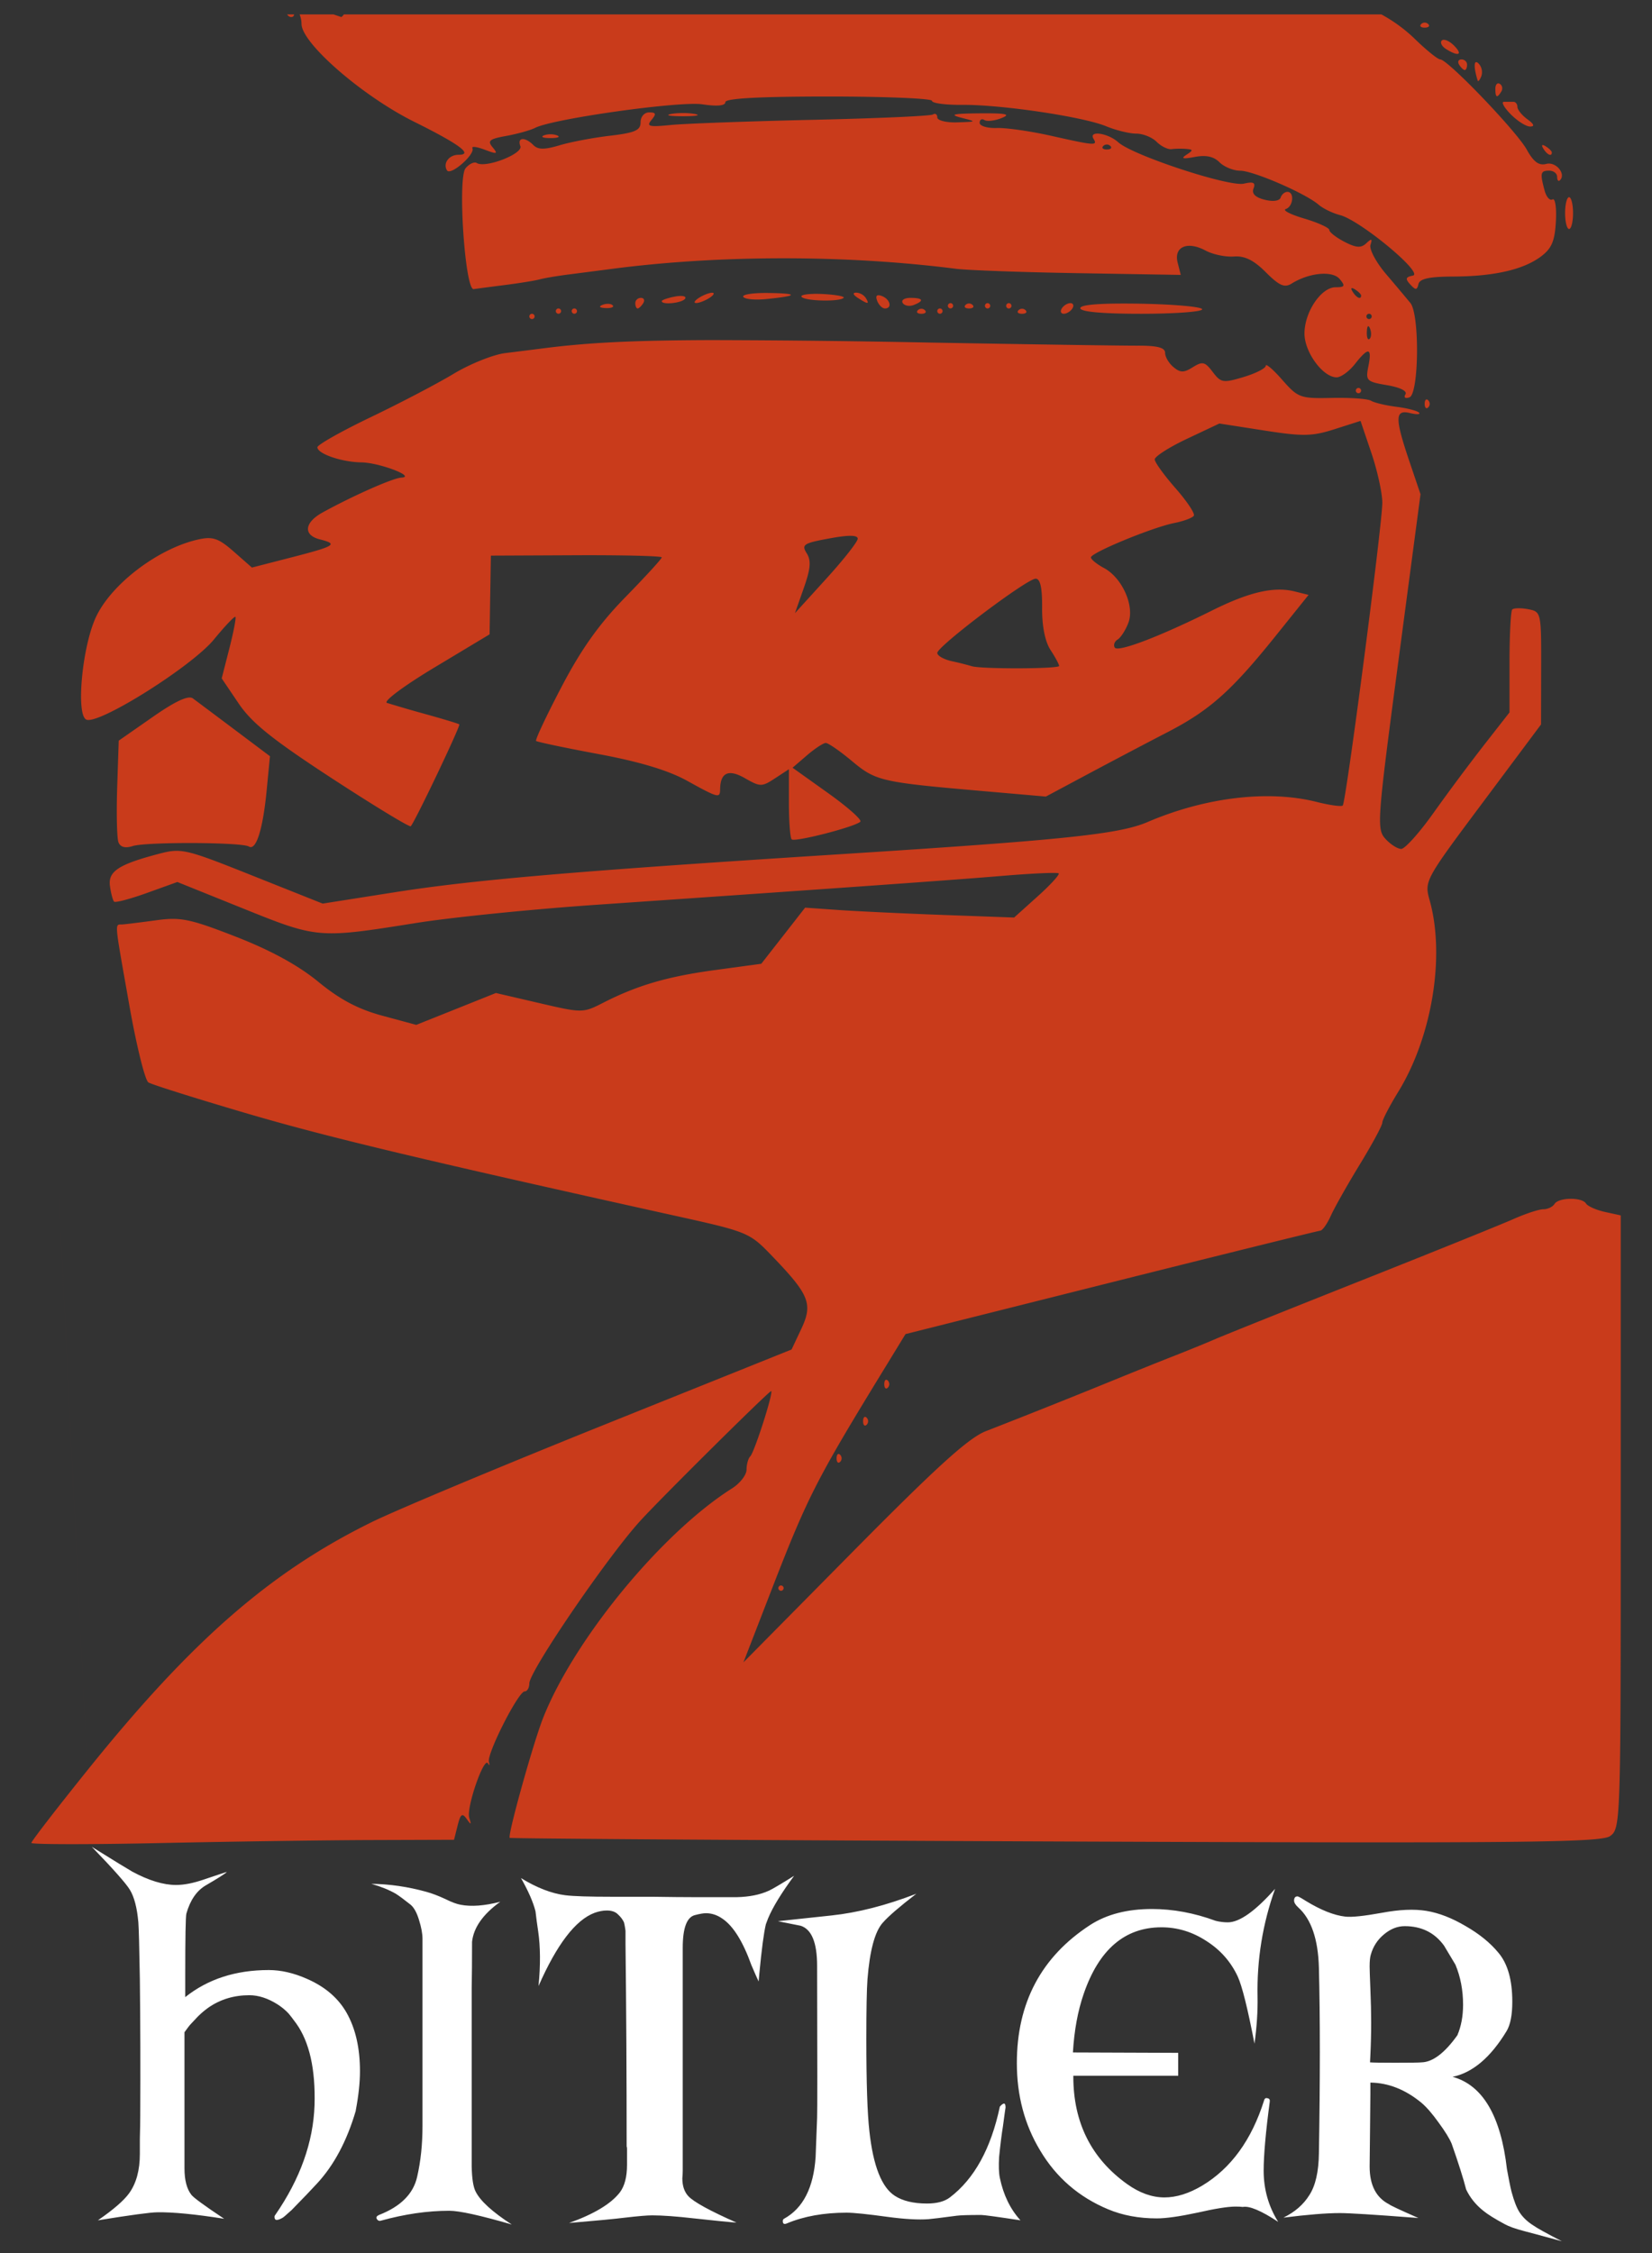 <svg xmlns="http://www.w3.org/2000/svg" width="55mm" height="75mm" viewBox="0 0 55 75"><rect x="0" y="0" width="55" height="75" fill="#333333" stroke="none"/><defs><path id="a" d="M-58.407 51.69h13.141v7.009h-13.141z"/></defs><path style="fill:#c93b1b;fill-opacity:1;stroke-width:1" d="M11.101.479H9.974a.846.846 0 0 1 .064.316c0 .641 2.03 2.405 3.756 3.261 1.51.75 1.976 1.097 1.468 1.097-.315 0-.524.286-.38.519.117.189.946-.536.846-.738-.036-.073.149-.05.411.05.412.156.448.145.262-.08-.182-.218-.11-.278.459-.38.37-.068.8-.188.955-.267.59-.304 4.81-.898 5.569-.784.494.074.765.048.765-.073 0-.125 1.132-.187 3.44-.187 1.891 0 3.439.065 3.439.143 0 .08.457.14 1.014.135 1.295-.01 4.012.393 4.785.712.327.135.777.245 1.001.245.224 0 .53.123.68.273.15.15.374.26.498.244.123-.017.343-.02.489-.007.235.021.235.043 0 .197-.19.125-.112.144.28.07.373-.072.632-.017.825.176.154.155.465.281.69.282.439.002 2.176.755 2.614 1.134.146.125.464.28.706.342.674.173 2.806 1.941 2.43 2.015-.244.048-.261.107-.088.295.18.196.225.193.273-.012.041-.179.36-.248 1.147-.251 1.364-.005 2.341-.228 2.928-.665.359-.268.464-.513.5-1.17.026-.459-.024-.787-.112-.733-.087.054-.206-.08-.264-.297-.156-.581-.138-.66.154-.66.145 0 .264.093.264.206 0 .114.042.165.093.114.213-.213-.134-.628-.454-.545-.246.065-.423-.065-.65-.475-.337-.61-2.633-3.003-2.88-3.003-.084 0-.485-.327-.892-.726a5.143 5.143 0 0 0-1.07-.773h-34.54a.427.427 0 0 1-.082.088c-.01 0-.194-.065-.266-.088zm-1.542 0c.034.053.082.088.136.088.063 0 .093-.036.095-.087zm37.873.274a.165.165 0 0 0-.117.049c-.065.065-.012.118.117.118.13 0 .183-.053.118-.118a.166.166 0 0 0-.118-.049zm.639.572c-.029 0-.053.007-.069.024-.065.066-.001.193.141.283.417.263.574.195.264-.116-.118-.117-.25-.19-.336-.19zm.586.653c-.103 0-.138.08-.078.176.06.097.144.177.187.177.043 0 .077-.08.077-.177 0-.097-.083-.176-.186-.176zm.478.093c-.066.028-.046.264.062.613.015.047.07-.02.121-.148a.424.424 0 0 0-.09-.42c-.04-.04-.071-.054-.093-.045zm.74.705c-.053.006-.09.074-.09.18 0 .297.055.323.197.092.056-.09.035-.206-.048-.256a.092.092 0 0 0-.058-.016zm.197.613c-.1 0-.001.185.22.41.222.227.513.412.647.413.165 0 .136-.079-.088-.242-.183-.134-.332-.32-.332-.412 0-.093-.06-.169-.132-.169zm-28.459.352c-.162 0-.286.144-.286.329 0 .269-.186.35-1.015.448-.558.065-1.314.208-1.68.318-.504.15-.719.15-.874-.006-.281-.282-.547-.26-.434.034.098.255-1.158.743-1.45.563-.083-.052-.252.027-.374.174-.27.325-.018 4.066.27 4.023.097-.014.574-.077 1.059-.139.485-.062 1.001-.146 1.147-.187.145-.04.581-.114.97-.163.388-.05.983-.126 1.322-.171 3.612-.482 7.855-.488 11.554-.017.388.05 2.232.116 4.097.147l3.392.057-.104-.41c-.132-.528.324-.725.93-.4.242.13.667.219.943.198.36-.027.66.12 1.063.524.448.448.622.524.859.377.585-.365 1.362-.438 1.601-.15.192.23.171.272-.136.272-.484 0-1.042.832-1.037 1.55.005.62.617 1.449 1.07 1.449.144 0 .417-.199.608-.441.452-.576.575-.557.45.07-.097.483-.064.516.622.632.434.074.68.196.611.306-.064.104-.007.148.132.1.318-.107.346-2.758.033-3.142a87.201 87.201 0 0 0-.812-.965c-.33-.388-.563-.825-.516-.97.066-.208.037-.22-.14-.053-.175.164-.336.154-.728-.049-.276-.143-.503-.32-.503-.393 0-.073-.374-.244-.832-.38-.459-.135-.736-.278-.618-.317.25-.083.295-.572.054-.572-.09 0-.19.085-.225.19-.038.113-.253.142-.532.072-.315-.08-.437-.203-.37-.376.075-.195-.003-.233-.32-.16-.492.115-3.703-.941-4.183-1.376-.347-.313-1.002-.404-.823-.114.144.233.04.225-1.411-.102-.68-.153-1.493-.27-1.808-.26-.315.011-.574-.066-.574-.172 0-.106.073-.148.16-.093.089.054.347.024.574-.067.319-.128.15-.163-.734-.156-.884.007-1.025.04-.617.145.527.134.526.134-.132.155-.364.012-.661-.063-.661-.166 0-.102-.067-.146-.148-.095-.081.05-1.887.13-4.013.177-2.126.048-4.247.126-4.715.172-.723.073-.818.048-.64-.167.168-.202.153-.253-.076-.253zm1.125.022c-.144 0-.288.01-.397.031-.218.042-.04.076.397.076s.615-.034.397-.076a2.227 2.227 0 0 0-.397-.031zm-4.41.707a.61.61 0 0 0-.22.037c-.121.05-.023.09.22.09.242 0 .342-.04.22-.09a.614.614 0 0 0-.22-.037zm18.52.34c.043 0 .086.017.119.05.064.064.011.116-.118.116-.13 0-.182-.052-.118-.117a.165.165 0 0 1 .118-.048zm14.505.02c-.022.008-.012.049.031.12.126.203.281.273.281.126 0-.043-.091-.135-.203-.204a.371.371 0 0 0-.076-.039c-.015-.004-.026-.005-.033-.003zm.886 1.734c-.073 0-.132.239-.132.53 0 .29.06.529.132.529.073 0 .132-.238.132-.53 0-.29-.06-.529-.132-.529zm-7.236 3.029c.007-.003.018-.002.033.003.02.006.044.018.076.038.112.07.203.16.203.204 0 .147-.155.077-.28-.126-.045-.07-.055-.111-.032-.12zm-16.499.149c-.126.002-.104.07.055.174.339.219.4.219.264 0a.412.412 0 0 0-.319-.174zm-4.796.003c-.097 0-.295.077-.44.171-.146.094-.186.171-.09.171.098 0 .296-.077.442-.17.145-.095.185-.172.088-.172zm1.886.008c-.515-.008-.897.05-.849.128.048.079.39.112.76.075 1.068-.106 1.103-.188.089-.203zm1.496.03c-.27.005-.44.042-.406.095.09.145 1.266.176 1.403.037.048-.048-.266-.106-.698-.128a4.442 4.442 0 0 0-.299-.005zm2.165.045c-.083-.005-.1.057-.051.185.054.14.169.255.256.255.253 0 .18-.306-.099-.413a.372.372 0 0 0-.106-.027zm-6.626.025a1.167 1.167 0 0 0-.161.02c-.24.046-.436.114-.436.151 0 .137.688.063.778-.083.039-.062-.038-.095-.18-.088zm-1.292.063c-.103 0-.186.079-.186.176 0 .097.034.176.077.176s.127-.08.187-.176c.06-.097.025-.176-.078-.176zm8.975 0c-.2 0-.316.075-.259.168.058.093.221.124.364.07.364-.14.321-.238-.105-.238zm5.323.175c-.097 0-.225.08-.285.177-.06.097-.03.176.067.176s.226-.08.286-.176c.06-.097.029-.177-.068-.177zm-3.99 0a.089.089 0 0 0-.088.09.088.088 0 1 0 .088-.09zm1.235 0a.088.088 0 0 0 0 .177c.049 0 .088-.04.088-.088a.089.089 0 0 0-.088-.088zm.706 0a.089.089 0 0 0-.088.09.088.088 0 0 0 .176 0 .088.088 0 0 0-.088-.09zm-1.323.011a.166.166 0 0 0-.118.049c-.064.064-.011.117.118.117.13 0 .182-.053.117-.117a.165.165 0 0 0-.117-.049zm4.856.004c-.758.01-1.152.062-1.152.153 0 .12.725.186 2.028.186 1.116 0 2.029-.067 2.029-.149 0-.081-.913-.165-2.029-.186a29.574 29.574 0 0 0-.876-.004zm-16.865.008a.483.483 0 0 0-.195.034c-.14.056-.099.099.107.107.185.008.29-.034.231-.093-.03-.03-.082-.045-.143-.048zm-1.661.154a.088.088 0 1 0 .088.088.089.089 0 0 0-.088-.088zm.529 0a.088.088 0 1 0 .088.088.089.089 0 0 0-.088-.088zm12.17 0a.088.088 0 1 0 .089.088.089.089 0 0 0-.088-.088zm-.616.01a.166.166 0 0 0-.118.049c-.065.065-.012.118.118.118.129 0 .182-.053.117-.118a.165.165 0 0 0-.117-.049zm3.35 0a.165.165 0 0 0-.117.049c-.064.065-.012.118.118.118s.182-.053.118-.118a.166.166 0 0 0-.118-.049zm-16.315.167a.088.088 0 1 0 0 .176.088.088 0 0 0 0-.176zm27.869 0a.088.088 0 1 1 0 .176.088.088 0 0 1 0-.176zm-.024.414c.016.002.035.029.057.082.05.127.044.28-.014.338-.059.058-.1-.046-.093-.232.005-.128.024-.192.05-.188zm-21.581.462c-2.909.001-4.41.086-5.88.273-.309.04-.884.112-1.28.161-.395.05-1.164.358-1.708.685-.543.328-1.787.979-2.764 1.447-.977.469-1.776.92-1.776 1.002 0 .216.81.494 1.467.503.598.008 1.837.482 1.326.507-.275.013-1.612.605-2.617 1.158-.615.338-.657.757-.091.899.62.156.513.222-.982.607l-1.283.33-.603-.53c-.5-.44-.698-.51-1.16-.41-1.335.287-2.91 1.476-3.43 2.588-.462.99-.673 3.279-.315 3.416.427.164 3.511-1.776 4.243-2.67.364-.444.686-.783.715-.753.03.03-.061.502-.201 1.05l-.255.998.564.835c.439.65 1.125 1.2 3.111 2.496 1.402.914 2.58 1.63 2.619 1.591.134-.134 1.666-3.348 1.616-3.391-.027-.024-.526-.175-1.108-.337a42.485 42.485 0 0 1-1.3-.378c-.135-.046.57-.572 1.587-1.182l1.83-1.1.021-1.31.022-1.31 2.845-.013c1.564-.007 2.844.025 2.844.071 0 .047-.545.642-1.21 1.323-.873.893-1.467 1.727-2.124 2.982-.502.958-.885 1.77-.85 1.805.034.034.97.231 2.08.438 1.357.252 2.317.541 2.94.884 1.047.579 1.103.594 1.107.29.007-.563.28-.685.829-.37.507.29.56.29.998.003l.463-.303v1.121c0 .617.042 1.162.092 1.213.102.101 2.114-.416 2.286-.588.06-.06-.424-.488-1.074-.952l-1.183-.844.479-.412c.263-.226.546-.412.628-.412.083 0 .474.271.87.602.792.661.969.703 4.252.99l2.205.192 1.422-.76c.781-.417 1.958-1.037 2.616-1.377 1.41-.728 2.134-1.371 3.614-3.213l1.094-1.363-.458-.114c-.69-.174-1.516.016-2.757.634-1.747.87-3.136 1.399-3.238 1.233-.051-.083-.008-.204.097-.268.105-.065.265-.315.357-.557.213-.56-.206-1.498-.814-1.824-.238-.128-.433-.286-.433-.352 0-.156 2.04-.998 2.776-1.145.314-.062.607-.172.65-.243.045-.07-.229-.481-.607-.912-.378-.431-.691-.863-.695-.96-.004-.097.478-.406 1.072-.687l1.08-.51 1.49.232c1.297.202 1.598.196 2.349-.044l.861-.275.363 1.073c.199.59.362 1.333.362 1.65 0 .723-1.209 9.972-1.317 10.08-.044.044-.436-.01-.87-.12-1.611-.405-3.704-.155-5.634.672-.942.404-2.787.596-10.259 1.071-8.737.556-12.14.847-14.773 1.26l-2.426.382-2.336-.931c-2.253-.899-2.366-.924-3.129-.723-1.339.353-1.685.584-1.616 1.074.034.24.095.471.137.514.04.043.532-.086 1.09-.287l1.016-.366 2.2.886c2.472.996 2.496.997 5.745.479 1.175-.188 3.873-.46 5.997-.606 8.532-.587 11.88-.825 13.563-.966.97-.081 1.797-.117 1.838-.08.04.038-.277.385-.706.77l-.779.7-2.381-.087c-1.31-.048-2.875-.123-3.479-.165l-1.098-.077-.729.934-.73.934-1.524.207c-1.596.216-2.596.508-3.738 1.09-.675.345-.697.345-2.128.012l-1.445-.336-1.326.531-1.326.53-1.128-.305c-.809-.219-1.412-.538-2.13-1.127-.67-.55-1.579-1.047-2.74-1.5-1.528-.596-1.844-.662-2.645-.552-.5.068-1.009.131-1.13.14-.274.02-.294-.224.218 2.678.238 1.351.525 2.513.638 2.582.112.07 1.563.527 3.224 1.016 2.697.794 5.774 1.53 14.22 3.402 2.553.565 2.559.568 3.351 1.393 1.211 1.262 1.331 1.565.941 2.393l-.323.686-6.262 2.515c-3.444 1.384-6.913 2.836-7.71 3.228C9 52.328 6.384 54.609 2.925 58.91c-1.034 1.286-1.88 2.381-1.881 2.437.005.053 1.927.056 4.276.005 2.353-.05 5.519-.095 7.036-.1l2.76-.009.12-.476c.096-.384.153-.426.3-.22.15.212.164.205.087-.038-.105-.328.494-2.058.624-1.807.046.088.06.062.03-.058-.066-.278.982-2.34 1.19-2.34.086 0 .156-.12.156-.267 0-.398 2.538-4.124 3.663-5.377.646-.719 4.35-4.392 4.39-4.353.071.071-.559 2.033-.697 2.172-.068.068-.124.267-.124.443 0 .175-.218.457-.485.625-2.332 1.474-5.244 5.01-6.285 7.632-.33.832-1.192 3.923-1.115 4 .025.025 8.197.079 18.159.12 15.47.063 18.165.037 18.472-.177.353-.248.358-.397.358-10.458V40.458l-.527-.115c-.29-.064-.572-.19-.628-.279-.134-.218-.913-.208-1.05.014-.06.097-.227.176-.372.176s-.597.148-1.004.33c-.407.18-2.685 1.101-5.062 2.044-2.377.944-4.56 1.819-4.85 1.945-.291.127-.927.386-1.412.576-.485.19-1.318.525-1.852.743a290.866 290.866 0 0 1-4.371 1.745c-.576.221-1.623 1.169-4.417 3.994l-3.662 3.705.82-2.117c1.329-3.437 1.542-3.856 3.985-7.845l.59-.965 6.836-1.717c3.759-.943 6.895-1.719 6.97-1.724.075-.005.233-.227.352-.493.119-.267.554-1.037.966-1.712.413-.675.75-1.3.75-1.392 0-.09.238-.55.528-1.021 1.126-1.83 1.568-4.508 1.052-6.368-.183-.657-.178-.666 1.761-3.263l1.944-2.604.004-1.876c.004-1.857 0-1.876-.433-1.96-.24-.045-.479-.041-.53.01-.05.05-.091.842-.091 1.759v1.667l-.846 1.082a74.588 74.588 0 0 0-1.691 2.272c-.465.655-.946 1.19-1.068 1.19-.122 0-.36-.152-.528-.338-.293-.323-.272-.601.432-5.904l.738-5.565-.371-1.097c-.488-1.445-.483-1.73.026-1.604.219.053.352.047.297-.014-.054-.061-.394-.15-.754-.195-.36-.046-.74-.137-.845-.202-.105-.065-.69-.107-1.299-.094-1.06.023-1.13-.003-1.656-.6-.302-.345-.55-.557-.55-.472 0 .085-.33.254-.736.376-.686.205-.756.194-1.03-.168-.256-.34-.339-.36-.66-.16-.301.19-.417.189-.646-.001-.153-.127-.279-.34-.279-.474 0-.176-.255-.243-.926-.24-.51.002-3.585-.044-6.835-.102a408.301 408.301 0 0 0-7.053-.083zM1.043 61.348h-.001zm44.185-48.434a.089.089 0 0 0-.089.088.088.088 0 1 0 .088-.088zm2.276.384c-.042-.006-.072.048-.072.145 0 .13.053.183.118.118a.167.167 0 0 0 0-.235.086.086 0 0 0-.046-.028zm-19.176 4.539c.155.002.229.034.228.097-.002.1-.473.7-1.047 1.33l-1.043 1.147.295-.838c.227-.644.25-.912.096-1.157-.179-.286-.104-.335.752-.492.326-.06.563-.09.719-.087zm6.152 1.427c.154 0 .22.3.215.966-.006.609.098 1.128.279 1.405.158.241.287.481.287.533 0 .1-2.612.107-2.91.008a9.593 9.593 0 0 0-.662-.166c-.266-.059-.484-.182-.484-.275 0-.22 2.984-2.471 3.275-2.471zM6.352 23.222c-.192-.028-.608.184-1.274.649l-1.125.784-.052 1.568c-.028.863-.009 1.679.043 1.815.063.162.224.206.474.126.452-.143 3.631-.131 3.868.015.24.148.466-.566.592-1.868l.11-1.138-1.174-.882c-.646-.485-1.273-.954-1.393-1.043a.15.15 0 0 0-.07-.026zm23.16 22.708c-.041-.006-.072.048-.072.145 0 .13.054.183.118.118a.167.167 0 0 0 0-.235.086.086 0 0 0-.045-.028zm-.705 1.235c-.042-.006-.072.048-.072.145 0 .129.053.182.118.118a.167.167 0 0 0 0-.236.087.087 0 0 0-.046-.027zm-.882 1.235c-.042-.006-.072.048-.072.145 0 .13.053.182.118.117a.167.167 0 0 0 0-.235.085.085 0 0 0-.046-.027zm-1.924 4.378a.088.088 0 0 0 0 .176c.048 0 .088-.04.088-.088a.088.088 0 0 0-.088-.088zM3.028 61.39c-2.019-40.926-1.01-20.463 0 0z"/><g style="font-size:12.7px;line-height:1.25;font-family:ARKHAM;-inkscape-font-specification:ARKHAM;fill:#fff;stroke-width:.265" aria-label="HITLER"><path style="font-size:12.7px;fill:#fff;stroke-width:.265" d="M9.393 73.834q-.114.063-.178.063-.076 0-.076-.101 0-.039.025-.064 1.245-1.803 1.308-3.658.051-1.79-.61-2.717-.177-.242-.253-.33-.153-.166-.368-.305-.483-.305-.94-.305-.775 0-1.372.419-.178.127-.343.292l-.216.229q-.076.076-.228.292v4.534q0 .584.228.876.102.14 1.093.8-1.448-.229-2.223-.216-.33 0-1.981.267.775-.534 1.041-.902.356-.495.356-1.308v-.508q.013-.483.013-.775.012-2.375-.013-4.534-.026-1.587-.05-1.892-.064-.724-.28-1.08-.19-.317-1.27-1.434 1.143.71 1.346.825.825.445 1.46.445.394 0 .915-.178.787-.267.774-.254-.088.089-.698.444-.457.267-.648.94-.038.14-.038 2.07v.711q1.13-.901 2.781-.901.61 0 1.27.292.902.393 1.321 1.13.445.787.445 1.943 0 .572-.14 1.308v.013q-.444 1.511-1.295 2.426-.267.292-.839.876-.292.267-.317.267zM14.955 73.592q-1.08 0-2.274.33-.088.026-.14-.063-.037-.076.077-.127 1.08-.42 1.27-1.27.178-.775.178-1.69v-6.235q0-.254-.115-.622-.114-.381-.292-.52-.304-.242-.482-.356-.33-.19-.813-.33.914.012 1.829.266.28.076.635.241.305.153.508.19.533.103 1.32-.1-.863.622-.94 1.333 0 .952-.012 1.537v5.943q.013.597.127.826.229.47 1.207 1.105-1.575-.458-2.083-.458zM25.575 63.851l-.077.204q-.101.419-.216 1.625l-.025.28q-.089-.19-.241-.546-.42-1.169-.953-1.537-.266-.19-.559-.19-.127 0-.368.063-.406.101-.406 1.092v7.417q0 .101-.013.254 0 .38.203.597.28.292 1.6.876-.368-.025-1.41-.14-.888-.101-1.396-.101-.254 0-.902.076-.508.063-1.867.178 1.245-.445 1.69-1.016.24-.318.24-.915v-.558q-.012-.102-.012-.026 0-3.53-.038-6.756v-.457q-.026-.191-.051-.28-.064-.14-.203-.267-.127-.127-.369-.127-.19 0-.406.077-.952.355-1.867 2.438.102-1.054-.013-1.829-.05-.33-.088-.66-.115-.457-.483-1.105.787.483 1.473.571.407.051 1.588.051h1.32q.877.013 1.347.013h1.46q.622-.013 1.067-.216.19-.089.838-.495-.635.863-.863 1.41z"/><path style="font-size:12.7px;fill:#fff;stroke-width:.265" d="M32.666 73.732q-.623 0-.813.025-.775.102-.94.115-.508.038-1.359-.076-1.016-.14-1.371-.14-1.13 0-1.982.355-.14.064-.14-.076 0-.05.039-.076.952-.52 1.054-2.057.013-.369.05-1.308.013-.216 0-5.055 0-1.156-.545-1.334l-.762-.152 1.778-.19q1.32-.14 2.832-.724-.838.647-1.105.952l-.013.013q-.394.444-.508 1.88-.038.52-.038 1.993 0 2.185.102 3.074.19 1.727.85 2.146.394.254 1.067.254.496 0 .762-.203 1.22-.927 1.664-3.023.089-.101.14-.101.05 0 .05.14 0-.039-.088.622-.064.393-.127 1.016-.026.457.025.698.178.851.686 1.41-1.169-.178-1.308-.178zM35.734 69.097v.025q0 2.299 1.79 3.581.623.445 1.245.445.597 0 1.258-.394 1.435-.863 2.057-2.832.025-.102.114-.076.09.013.076.114-.203 1.524-.203 2.299 0 .927.483 1.702-.851-.56-1.181-.496-.076-.012-.242-.012-.38 0-1.27.203-.889.19-1.346.19-.901 0-1.625-.304-1.46-.61-2.26-1.956-.776-1.283-.776-2.909 0-3.01 2.439-4.597.825-.533 2.057-.533 1.054 0 2.121.393.203.051.406.051.585 0 1.575-1.117-.622 1.74-.584 3.594.013.724-.102 1.562-.342-1.766-.558-2.235-.343-.737-1.042-1.182-.698-.457-1.498-.457-1.83 0-2.591 2.223-.292.85-.356 1.943l3.505.013v.762zM50.59 73.643q.165.254.47.445.178.127.94.52-.077-.025-1.27-.343-.432-.114-.635-.228-.496-.267-.712-.445-.38-.304-.571-.71-.14-.547-.483-1.525-.114-.267-.431-.698-.318-.445-.572-.66-.8-.661-1.702-.674v.368q0 .216-.012 1.245-.013 1.016-.013 1.181 0 .927.648 1.257.05.051.977.458l-.165-.013q-1.98-.152-2.45-.152-.674 0-1.88.152.571-.28.863-.75.305-.47.318-1.384.063-3.708 0-6.185-.038-1.422-.686-2.006-.14-.127-.14-.229 0-.14.115-.14.038 0 .279.153.75.457 1.308.52.305.039 1.22-.126.876-.165 1.485-.064.622.102 1.308.508.686.394 1.092.89.458.545.458 1.625 0 .66-.19.978-.8 1.32-1.804 1.524h.012q1.5.419 1.804 3.073.089.495.152.75.127.47.267.685zm-2.134-8.242q-.165-.28-.38-.635-.47-.648-1.309-.648-.368 0-.698.28-.318.266-.432.673-.038.127-.038.393 0 .14.025.75.026.61.026 1.105 0 .546-.026 1.092l-.012.241q.14.013.838.013.774 0 .876-.013.559-.013 1.194-.902.19-.444.19-1.016 0-.724-.254-1.333z"/></g></svg>